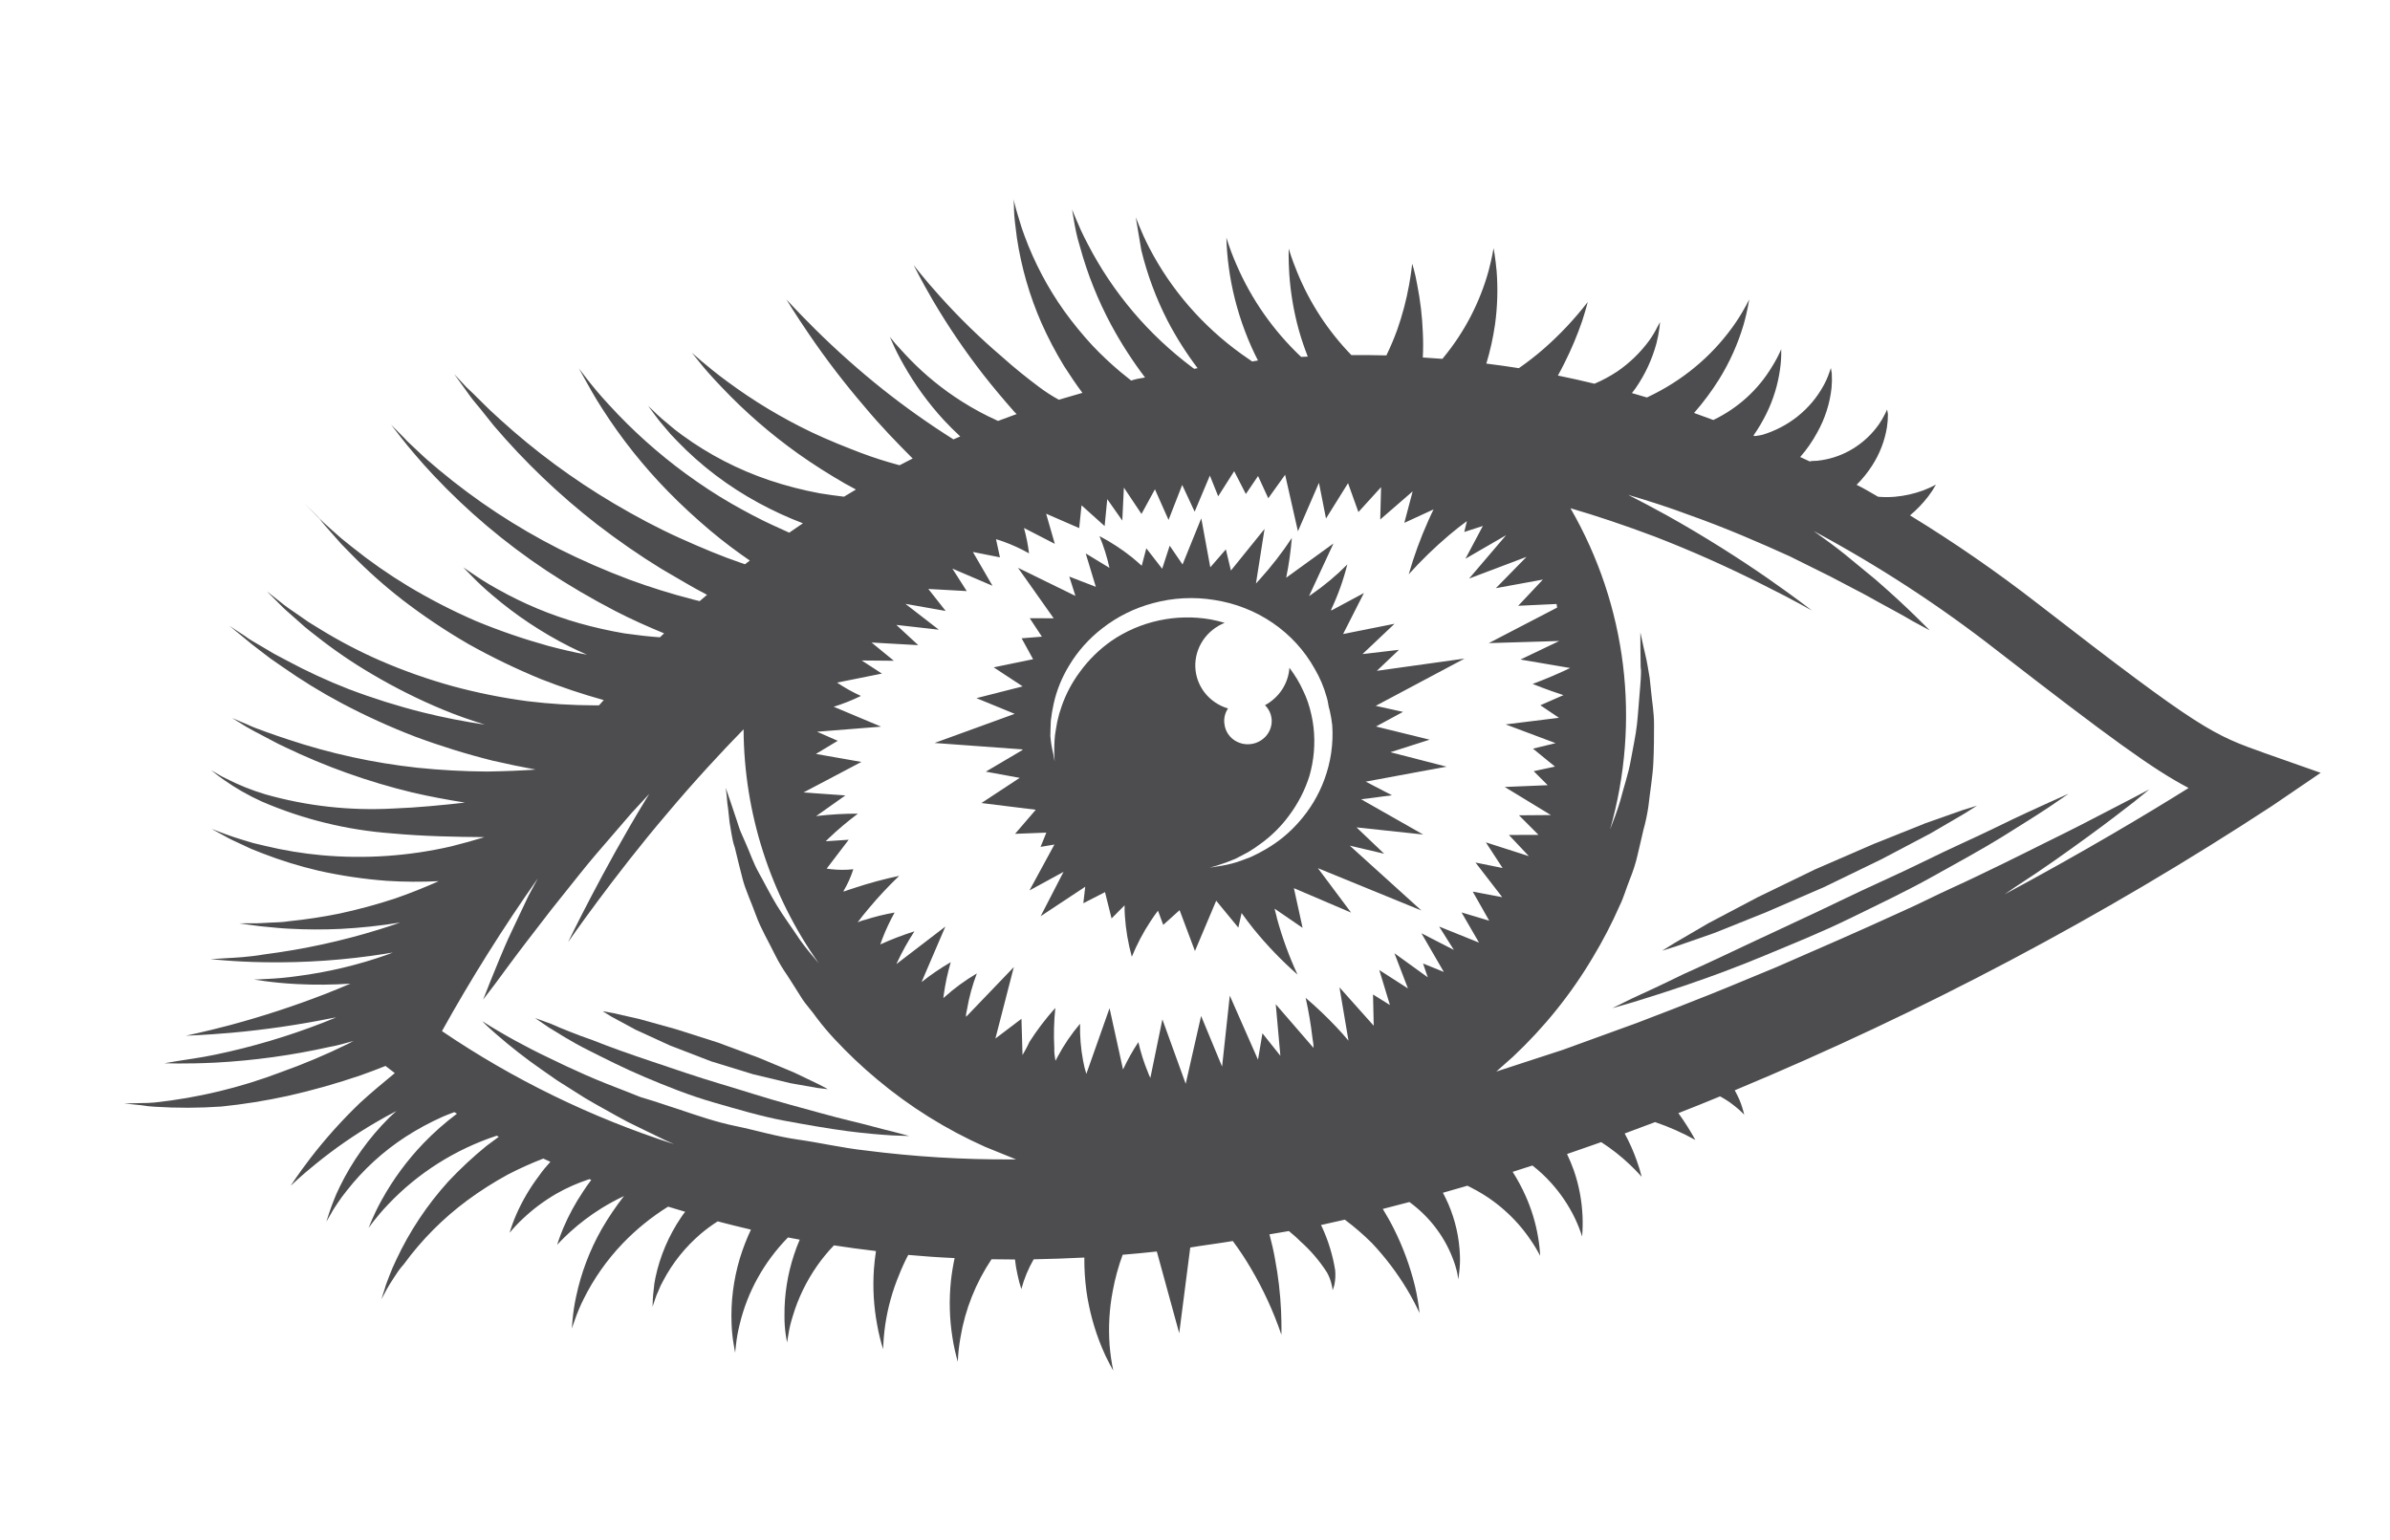 <svg width="90" height="58" viewBox="0 0 90 58" fill="none" xmlns="http://www.w3.org/2000/svg">
<path d="M36.958 30.242L39.004 30.495L38.224 31.402L39.402 31.356L39.185 31.893L39.706 31.805L38.767 33.533L40.049 32.834L39.188 34.504L40.867 33.394L40.795 34.015L41.611 33.597L41.858 34.588L42.349 34.094C42.347 34.227 42.35 34.357 42.359 34.485C42.393 35.008 42.481 35.527 42.621 36.032C42.812 35.565 43.048 35.115 43.328 34.691C43.417 34.554 43.511 34.421 43.606 34.296L43.804 34.831L44.42 34.276L44.998 35.815L45.798 33.921L46.632 34.934L46.754 34.385C46.896 34.587 47.051 34.786 47.211 34.989C47.711 35.603 48.262 36.176 48.86 36.703C48.543 36.017 48.284 35.307 48.085 34.579C48.064 34.457 48.021 34.342 47.996 34.22L49.052 34.943L48.724 33.448L50.878 34.368L49.628 32.695L53.526 34.289L50.829 31.847L52.123 32.151L51.082 31.159L53.592 31.428L51.257 30.101L52.417 29.95L51.429 29.436L54.471 28.872L52.358 28.328L53.837 27.856L51.815 27.36L52.833 26.809L51.805 26.582L55.15 24.802L51.848 25.263L52.68 24.472L51.307 24.633L52.514 23.491L50.577 23.877L51.361 22.333L50.133 22.992C50.133 22.98 50.131 22.968 50.127 22.957C50.386 22.41 50.589 21.841 50.735 21.258C50.322 21.675 49.868 22.054 49.382 22.389L49.294 22.449L50.214 20.467L48.434 21.756C48.535 21.261 48.606 20.761 48.647 20.259C48.286 20.806 47.882 21.327 47.44 21.816L47.295 21.976L47.619 19.919L46.353 21.486L46.162 20.689L45.576 21.365L45.236 19.52L44.531 21.258L44.047 20.551L43.764 21.419L43.167 20.65L42.994 21.306C42.878 21.204 42.757 21.094 42.633 20.993C42.251 20.688 41.84 20.419 41.404 20.191C41.564 20.578 41.689 20.978 41.779 21.386L40.885 20.843L41.265 22.1L40.266 21.714L40.497 22.442L38.334 21.383L39.678 23.284L38.777 23.283L39.235 23.977L38.471 24.038L38.903 24.826L37.419 25.132L38.511 25.849L36.77 26.292L38.21 26.883L35.193 27.98L38.502 28.222C38.501 28.229 38.502 28.237 38.506 28.244L37.122 29.06L38.399 29.294L36.958 30.242ZM39.554 27.683C39.56 27.52 39.557 27.34 39.571 27.143C39.594 26.933 39.628 26.724 39.675 26.517C39.786 26.006 39.984 25.516 40.26 25.065C40.581 24.527 41.004 24.052 41.507 23.664C42.074 23.22 42.73 22.896 43.432 22.711C44.18 22.51 44.962 22.47 45.723 22.594C46.519 22.715 47.273 23.012 47.929 23.46C48.584 23.909 49.123 24.497 49.504 25.181C49.701 25.514 49.852 25.87 49.955 26.241C50.02 26.433 50.014 26.592 50.075 26.762C50.116 26.943 50.147 27.126 50.168 27.31C50.216 28.007 50.114 28.707 49.868 29.367C49.652 29.952 49.326 30.493 48.906 30.964C48.556 31.363 48.14 31.705 47.676 31.975C47.489 32.086 47.296 32.186 47.097 32.276C46.909 32.353 46.732 32.41 46.574 32.468C46.328 32.543 46.077 32.598 45.822 32.632L45.554 32.677L45.812 32.602C46.055 32.528 46.292 32.441 46.525 32.341L46.996 32.094C47.175 31.988 47.346 31.871 47.511 31.746C47.909 31.453 48.257 31.104 48.545 30.709C48.882 30.259 49.14 29.758 49.307 29.228C49.48 28.632 49.533 28.01 49.464 27.398C49.447 27.241 49.421 27.086 49.386 26.933C49.351 26.767 49.306 26.603 49.251 26.442C49.202 26.298 49.144 26.157 49.077 26.02C49.01 25.87 48.934 25.723 48.848 25.581C48.759 25.432 48.661 25.288 48.556 25.148C48.536 25.438 48.442 25.719 48.282 25.965C48.121 26.211 47.899 26.415 47.636 26.557C47.735 26.655 47.808 26.773 47.85 26.904C47.891 27.035 47.9 27.173 47.875 27.308C47.85 27.443 47.792 27.571 47.706 27.681C47.62 27.791 47.509 27.88 47.381 27.941C47.254 28.001 47.113 28.031 46.972 28.029C46.83 28.027 46.692 27.992 46.568 27.927C46.443 27.863 46.337 27.771 46.258 27.658C46.178 27.546 46.128 27.416 46.111 27.28C46.076 27.072 46.123 26.858 46.243 26.681C45.896 26.577 45.592 26.372 45.371 26.093C45.151 25.815 45.026 25.476 45.012 25.124C44.998 24.772 45.097 24.423 45.294 24.124C45.492 23.826 45.779 23.592 46.117 23.456C45.944 23.404 45.769 23.361 45.591 23.328C44.948 23.215 44.286 23.228 43.644 23.366C43.003 23.504 42.395 23.764 41.857 24.132C41.392 24.458 40.986 24.858 40.657 25.314C40.367 25.705 40.139 26.136 39.981 26.591C39.912 26.782 39.856 26.977 39.814 27.174C39.776 27.361 39.753 27.532 39.728 27.685C39.703 27.929 39.695 28.175 39.703 28.42L39.714 28.679C39.714 28.679 39.699 28.592 39.67 28.421C39.608 28.179 39.568 27.932 39.55 27.683L39.554 27.683Z" fill="#4d4d50"/>
<path d="M5.328 41.541L4.673 41.557L5.324 41.623C5.494 41.652 5.665 41.671 5.838 41.68C6.668 41.732 7.502 41.73 8.334 41.672C9.174 41.587 10.009 41.453 10.834 41.272V41.272C11.765 41.063 12.685 40.803 13.587 40.494C13.909 40.381 14.22 40.261 14.517 40.143C14.599 40.21 14.716 40.298 14.867 40.413C14.457 40.752 13.986 41.139 13.554 41.537C12.875 42.188 12.247 42.889 11.677 43.631C11.214 44.237 10.945 44.657 10.945 44.657C10.945 44.657 11.31 44.302 11.897 43.828C12.605 43.252 13.358 42.731 14.149 42.27C14.407 42.118 14.667 41.975 14.931 41.84C14.838 41.923 14.74 42.008 14.652 42.095C13.889 42.856 13.261 43.733 12.795 44.691C12.701 44.882 12.623 45.058 12.562 45.221C12.501 45.385 12.445 45.521 12.409 45.64L12.289 46.007L12.485 45.672C12.541 45.563 12.627 45.44 12.72 45.298C12.825 45.14 12.938 44.987 13.058 44.84C13.676 44.049 14.426 43.362 15.277 42.809C15.721 42.523 16.187 42.271 16.671 42.055C16.82 41.994 16.963 41.933 17.109 41.882L17.208 41.941C16.756 42.28 16.334 42.653 15.945 43.057C15.33 43.699 14.803 44.414 14.377 45.185C14.205 45.493 14.082 45.762 14.002 45.947L13.879 46.243L14.073 45.985C14.201 45.828 14.382 45.599 14.624 45.35C15.742 44.172 17.146 43.284 18.706 42.77L18.783 42.811L18.319 43.155C17.812 43.569 17.333 44.014 16.887 44.489C16.085 45.374 15.423 46.37 14.922 47.441C14.819 47.657 14.731 47.857 14.664 48.04C14.597 48.222 14.53 48.374 14.493 48.52L14.362 48.929L14.568 48.547C14.632 48.428 14.725 48.286 14.828 48.125C14.931 47.963 15.046 47.786 15.208 47.609C15.875 46.695 16.682 45.883 17.601 45.202C18.082 44.848 18.588 44.526 19.114 44.238C19.55 44.011 19.999 43.809 20.458 43.632L20.726 43.753C20.581 43.913 20.436 44.082 20.301 44.276C19.959 44.727 19.672 45.215 19.446 45.728C19.346 45.956 19.261 46.189 19.19 46.426C19.347 46.236 19.516 46.057 19.697 45.889C20.073 45.534 20.491 45.223 20.94 44.961C21.337 44.734 21.758 44.548 22.195 44.406L22.266 44.435C22.155 44.58 22.049 44.728 21.95 44.885C21.663 45.313 21.418 45.765 21.217 46.236C21.058 46.619 20.98 46.88 20.98 46.88C20.98 46.88 21.165 46.673 21.468 46.396C21.831 46.066 22.225 45.768 22.643 45.507C22.919 45.337 23.205 45.181 23.498 45.042C23.19 45.436 22.911 45.849 22.662 46.279C22.207 47.079 21.881 47.941 21.694 48.833C21.631 49.12 21.587 49.411 21.561 49.703L21.533 50.033L21.643 49.716C21.736 49.446 21.847 49.182 21.976 48.925C22.356 48.157 22.855 47.447 23.454 46.822C23.961 46.295 24.533 45.831 25.158 45.442L25.802 45.635C25.753 45.702 25.698 45.765 25.654 45.836C25.183 46.53 24.853 47.304 24.682 48.115C24.649 48.268 24.627 48.422 24.615 48.577C24.601 48.711 24.587 48.821 24.584 48.916L24.573 49.211L24.666 48.934C24.7 48.827 24.741 48.721 24.791 48.62C24.842 48.485 24.904 48.354 24.976 48.228C25.329 47.557 25.811 46.957 26.395 46.459C26.594 46.291 26.805 46.137 27.026 45.996C27.431 46.103 27.851 46.208 28.278 46.307C28.111 46.662 27.971 47.028 27.857 47.401C27.619 48.2 27.515 49.029 27.549 49.857C27.558 50.123 27.585 50.388 27.632 50.65L27.682 50.944C27.682 50.944 27.696 50.833 27.715 50.645C27.743 50.388 27.789 50.133 27.852 49.882C28.144 48.653 28.773 47.52 29.673 46.602L30.116 46.685C30.036 46.87 29.961 47.063 29.9 47.254C29.655 47.995 29.534 48.767 29.541 49.542C29.538 49.79 29.555 50.037 29.591 50.282C29.621 50.457 29.638 50.558 29.638 50.558L29.684 50.28C29.721 50.041 29.776 49.806 29.85 49.575C30.053 48.891 30.369 48.24 30.784 47.65C30.971 47.385 31.178 47.134 31.404 46.9C31.922 46.979 32.447 47.052 32.986 47.114C32.953 47.337 32.924 47.576 32.909 47.795C32.86 48.5 32.902 49.208 33.033 49.902C33.087 50.209 33.162 50.513 33.257 50.811C33.265 50.505 33.291 50.199 33.335 49.896C33.43 49.248 33.606 48.612 33.86 48.004C33.96 47.751 34.074 47.502 34.201 47.26C34.774 47.312 35.356 47.353 35.948 47.379C35.886 47.669 35.839 47.961 35.807 48.255C35.735 48.961 35.755 49.671 35.866 50.369C35.913 50.677 35.98 50.982 36.068 51.282C36.08 50.974 36.114 50.667 36.169 50.363C36.343 49.317 36.742 48.316 37.338 47.423L38.221 47.432C38.242 47.632 38.276 47.831 38.322 48.028C38.358 48.203 38.404 48.376 38.461 48.545C38.566 48.155 38.721 47.778 38.925 47.425C39.553 47.413 40.185 47.392 40.833 47.359C40.829 47.779 40.855 48.197 40.91 48.613C41.013 49.342 41.207 50.056 41.489 50.738C41.579 50.959 41.681 51.175 41.795 51.385L41.923 51.62C41.857 51.306 41.811 50.989 41.785 50.669C41.734 49.982 41.773 49.291 41.904 48.611C41.988 48.15 42.113 47.696 42.276 47.254C42.7 47.219 43.127 47.178 43.562 47.131L44.406 50.208L44.821 46.981C45.347 46.892 45.887 46.828 46.423 46.737C46.668 47.065 46.894 47.406 47.1 47.758C47.571 48.555 47.957 49.395 48.254 50.268C48.254 50.268 48.264 49.919 48.241 49.369C48.212 48.714 48.136 48.062 48.014 47.419C47.959 47.099 47.883 46.783 47.804 46.485L48.535 46.361C48.676 46.477 48.818 46.597 48.959 46.74C49.351 47.087 49.691 47.484 49.971 47.922C50.053 48.069 50.113 48.227 50.149 48.392C50.165 48.457 50.176 48.523 50.182 48.589C50.208 48.525 50.23 48.46 50.247 48.393C50.286 48.209 50.296 48.02 50.278 47.834C50.188 47.274 50.022 46.729 49.784 46.213L49.743 46.134L50.642 45.932C51.002 46.202 51.342 46.495 51.659 46.81C52.162 47.344 52.605 47.928 52.981 48.552C53.156 48.843 53.314 49.143 53.456 49.45C53.419 49.11 53.361 48.772 53.284 48.438C53.101 47.69 52.834 46.964 52.488 46.273C52.36 46.015 52.216 45.769 52.072 45.528L53.074 45.268C53.806 45.802 54.367 46.525 54.693 47.356C54.77 47.548 54.832 47.746 54.877 47.947C54.902 48.096 54.916 48.18 54.916 48.18L54.946 47.94C54.974 47.727 54.985 47.513 54.977 47.299C54.955 46.623 54.806 45.958 54.538 45.336C54.476 45.193 54.406 45.056 54.336 44.919L55.258 44.654C55.319 44.685 55.385 44.714 55.457 44.756C55.887 44.978 56.286 45.251 56.645 45.569C57.023 45.901 57.355 46.278 57.634 46.691C57.768 46.884 57.889 47.085 57.997 47.293C57.986 47.054 57.96 46.816 57.918 46.58C57.827 46.045 57.668 45.524 57.445 45.028C57.307 44.718 57.145 44.418 56.962 44.131L57.706 43.893C57.963 44.091 58.2 44.312 58.415 44.553C58.772 44.949 59.07 45.392 59.301 45.868C59.409 46.094 59.502 46.327 59.578 46.565C59.599 46.311 59.605 46.055 59.593 45.8C59.568 45.217 59.46 44.64 59.27 44.088C59.194 43.874 59.107 43.665 59.01 43.46L60.297 43.012C60.683 43.261 61.043 43.544 61.374 43.858C61.652 44.122 61.821 44.319 61.821 44.319C61.769 44.109 61.706 43.903 61.632 43.701C61.509 43.352 61.358 43.013 61.18 42.687L62.326 42.258C62.852 42.437 63.358 42.662 63.841 42.93C63.65 42.581 63.437 42.244 63.203 41.92C63.733 41.713 64.257 41.503 64.772 41.289C64.942 41.379 65.103 41.483 65.254 41.6C65.407 41.715 65.55 41.842 65.682 41.978C65.637 41.789 65.578 41.603 65.504 41.422C65.457 41.313 65.394 41.188 65.326 41.06C72.398 38.116 79.172 34.531 85.557 30.352L87.39 29.104L85.305 28.37C83.318 27.661 82.938 27.54 76.726 22.726C75.192 21.534 73.589 20.427 71.925 19.409C72.179 19.198 72.408 18.959 72.608 18.699C72.717 18.557 72.815 18.408 72.901 18.252C72.747 18.334 72.587 18.406 72.424 18.468C72.08 18.595 71.719 18.676 71.353 18.708C71.144 18.726 70.933 18.725 70.723 18.707C70.454 18.554 70.204 18.398 69.914 18.258C70.137 18.035 70.335 17.79 70.504 17.526C70.788 17.084 70.976 16.592 71.058 16.08C71.082 15.92 71.094 15.758 71.093 15.596C71.073 15.482 71.063 15.421 71.063 15.421L70.987 15.582C70.92 15.721 70.841 15.855 70.752 15.983C70.495 16.349 70.163 16.66 69.777 16.897C69.424 17.114 69.029 17.261 68.617 17.327C68.493 17.35 68.367 17.361 68.24 17.36L68.145 17.376L67.79 17.211C68.039 16.926 68.254 16.616 68.432 16.286C68.723 15.767 68.906 15.198 68.97 14.612C68.987 14.428 68.99 14.244 68.979 14.06L68.945 13.859L68.879 14.05C68.821 14.219 68.747 14.382 68.659 14.539C68.419 14.974 68.093 15.36 67.7 15.675C67.307 15.99 66.855 16.227 66.369 16.374C66.273 16.395 66.176 16.412 66.079 16.423L66.029 16.404C66.215 16.138 66.38 15.858 66.522 15.568C66.78 15.043 66.951 14.483 67.03 13.908C67.067 13.658 67.082 13.405 67.075 13.152C66.975 13.383 66.857 13.607 66.721 13.821C66.205 14.68 65.439 15.375 64.519 15.817L63.793 15.552C64.144 15.153 64.46 14.726 64.74 14.278C65.135 13.639 65.443 12.953 65.655 12.238C65.737 11.954 65.789 11.71 65.822 11.543C65.854 11.375 65.87 11.277 65.87 11.277L65.743 11.52C65.661 11.669 65.542 11.879 65.378 12.123C64.606 13.264 63.545 14.197 62.298 14.831L62.018 14.969L61.453 14.803L61.594 14.617C61.951 14.1 62.216 13.529 62.377 12.929C62.427 12.737 62.464 12.542 62.489 12.346L62.513 12.13L62.406 12.324C62.319 12.499 62.218 12.667 62.103 12.826C61.773 13.277 61.366 13.671 60.9 13.99C60.63 14.169 60.343 14.323 60.044 14.451C59.587 14.339 59.126 14.237 58.666 14.143C58.748 13.994 58.834 13.835 58.91 13.678C59.168 13.167 59.39 12.639 59.576 12.1C59.717 11.666 59.789 11.374 59.789 11.374C59.301 12.006 58.752 12.591 58.148 13.122C57.845 13.387 57.527 13.635 57.195 13.865C56.788 13.803 56.381 13.741 55.971 13.693C56.117 13.208 56.227 12.713 56.299 12.213C56.389 11.554 56.409 10.889 56.36 10.228C56.312 9.695 56.243 9.346 56.243 9.346C56.243 9.346 56.19 9.693 56.056 10.198C55.89 10.801 55.658 11.385 55.367 11.943C55.084 12.483 54.745 12.993 54.355 13.467L54.316 13.514L53.579 13.463C53.594 13.163 53.596 12.847 53.58 12.529C53.557 11.922 53.486 11.317 53.367 10.721C53.285 10.239 53.177 9.933 53.177 9.933C53.177 9.933 53.148 10.258 53.061 10.733C52.959 11.303 52.81 11.864 52.617 12.413C52.498 12.743 52.361 13.067 52.207 13.384C51.771 13.372 51.327 13.371 50.889 13.373C50.01 12.466 49.318 11.406 48.847 10.247C48.633 9.729 48.529 9.363 48.529 9.363C48.529 9.363 48.514 9.74 48.55 10.315C48.598 11.025 48.717 11.728 48.906 12.415C49.002 12.764 49.121 13.104 49.246 13.43L48.996 13.441C47.954 12.456 47.127 11.278 46.565 9.975C46.417 9.64 46.289 9.298 46.181 8.949C46.191 9.318 46.221 9.686 46.27 10.052C46.38 10.877 46.585 11.686 46.879 12.465C47.021 12.844 47.185 13.215 47.371 13.576L47.153 13.613L46.761 13.341C45.295 12.289 44.104 10.92 43.283 9.341C43.11 9.009 42.987 8.724 42.898 8.504L42.769 8.183C42.769 8.183 42.79 8.306 42.826 8.521C42.863 8.736 42.916 9.051 42.979 9.424C43.201 10.337 43.53 11.223 43.958 12.062C44.286 12.694 44.668 13.297 45.099 13.866L44.968 13.889L44.898 13.837C44.08 13.225 43.335 12.525 42.678 11.752C42.008 10.963 41.432 10.103 40.96 9.188C40.761 8.812 40.617 8.485 40.521 8.253L40.371 7.89L40.437 8.281C40.479 8.526 40.539 8.881 40.67 9.296C40.95 10.322 41.347 11.313 41.852 12.252C42.223 12.937 42.646 13.593 43.118 14.216C42.941 14.245 42.764 14.275 42.596 14.331L42.202 14.014C41.83 13.701 41.475 13.369 41.142 13.017C40.76 12.604 40.404 12.169 40.076 11.714C39.456 10.842 38.955 9.895 38.586 8.896C38.508 8.688 38.443 8.497 38.395 8.324C38.347 8.152 38.294 8.003 38.267 7.895L38.163 7.503C38.163 7.503 38.187 7.647 38.185 7.909C38.188 8.038 38.199 8.186 38.218 8.354C38.237 8.522 38.263 8.726 38.294 8.964C38.46 10.066 38.77 11.143 39.219 12.166C39.466 12.721 39.749 13.261 40.066 13.781C40.301 14.147 40.532 14.491 40.761 14.795C40.464 14.879 40.167 14.965 39.871 15.054C39.609 14.91 39.358 14.747 39.121 14.568C38.672 14.233 38.203 13.858 37.746 13.448C36.906 12.732 36.115 11.962 35.381 11.143C34.771 10.467 34.404 9.979 34.404 9.979C34.404 9.979 34.669 10.524 35.129 11.312C35.699 12.283 36.333 13.216 37.026 14.107C37.408 14.596 37.81 15.069 38.197 15.509L38.282 15.594L37.583 15.852C37.106 15.638 36.646 15.391 36.207 15.111C35.504 14.664 34.857 14.14 34.28 13.548C34.037 13.301 33.851 13.084 33.709 12.932L33.509 12.687C33.509 12.687 33.559 12.791 33.636 12.972C33.714 13.153 33.847 13.418 34.02 13.723C34.445 14.479 34.957 15.185 35.548 15.827C35.743 16.037 35.95 16.241 36.16 16.436L35.904 16.547C34.985 15.968 34.099 15.341 33.252 14.669C32.358 13.957 31.505 13.198 30.696 12.397C30.033 11.738 29.614 11.277 29.614 11.277C29.614 11.277 29.933 11.809 30.461 12.581C31.107 13.53 31.808 14.444 32.559 15.319C33.144 16.022 33.789 16.688 34.368 17.267L33.875 17.521C33.42 17.4 32.893 17.237 32.394 17.046C31.894 16.856 31.179 16.571 30.57 16.282C29.443 15.743 28.374 15.1 27.378 14.361C26.962 14.057 26.636 13.783 26.407 13.592L26.051 13.283C26.051 13.283 26.162 13.413 26.346 13.647C26.531 13.882 26.814 14.204 27.171 14.576C28.047 15.502 29.013 16.342 30.057 17.086C30.63 17.494 31.231 17.87 31.81 18.205L32.232 18.435L31.783 18.705C31.497 18.672 31.191 18.63 30.879 18.579C30.234 18.46 29.6 18.296 28.98 18.089C27.799 17.691 26.692 17.118 25.695 16.391C25.508 16.258 25.328 16.115 25.156 15.964C24.993 15.829 24.852 15.713 24.746 15.609L24.406 15.284L24.684 15.66C24.771 15.785 24.888 15.923 25.027 16.085C25.174 16.268 25.332 16.443 25.499 16.609C26.393 17.538 27.432 18.326 28.579 18.946C29.112 19.235 29.665 19.49 30.235 19.707L29.72 20.06L29.113 19.784C28.637 19.567 28.094 19.28 27.53 18.957C26.967 18.633 26.384 18.249 25.813 17.832C24.769 17.066 23.807 16.202 22.939 15.252C22.575 14.863 22.297 14.518 22.106 14.275L21.801 13.876C21.801 13.876 21.888 14.033 22.029 14.288C22.171 14.544 22.394 14.953 22.684 15.399C23.396 16.513 24.223 17.552 25.152 18.503C25.661 19.025 26.202 19.52 26.73 19.967C27.259 20.414 27.776 20.795 28.236 21.11L28.054 21.249L27.886 21.192C27.202 20.96 26.428 20.636 25.605 20.266C24.781 19.896 23.934 19.444 23.104 18.953C21.573 18.046 20.142 16.989 18.835 15.799C18.565 15.556 18.321 15.327 18.117 15.118C17.914 14.909 17.726 14.733 17.559 14.576L17.102 14.086L17.492 14.624C17.616 14.801 17.775 15.027 17.955 15.235C18.135 15.444 18.347 15.728 18.594 16.029C19.759 17.397 21.065 18.646 22.493 19.756C23.282 20.361 24.091 20.923 24.904 21.421C25.505 21.77 26.087 22.123 26.625 22.401L26.347 22.638L26.108 22.579C25.295 22.37 24.494 22.12 23.708 21.831C22.803 21.492 21.918 21.106 21.057 20.675C19.433 19.851 17.914 18.849 16.527 17.691C16.239 17.451 15.982 17.229 15.764 17.018C15.546 16.807 15.345 16.638 15.206 16.477L14.727 15.994L15.145 16.532C15.277 16.703 15.446 16.905 15.644 17.137C15.842 17.37 16.068 17.625 16.324 17.897C17.59 19.245 19.012 20.447 20.563 21.48C21.398 22.032 22.263 22.54 23.155 23.003C23.81 23.343 24.43 23.612 25.008 23.852L24.851 24C24.449 23.974 24.006 23.922 23.528 23.855C22.948 23.757 22.375 23.628 21.81 23.469C20.735 23.162 19.703 22.732 18.736 22.186C18.334 21.966 18.014 21.754 17.792 21.602L17.443 21.364L17.737 21.666C17.996 21.934 18.27 22.189 18.557 22.429C19.434 23.176 20.4 23.819 21.436 24.344C21.655 24.456 21.882 24.557 22.104 24.655C21.623 24.57 21.137 24.454 20.648 24.325C19.718 24.066 18.805 23.753 17.916 23.385C17.034 23.002 16.18 22.562 15.359 22.069C14.633 21.63 13.938 21.145 13.279 20.617L12.862 20.282L12.501 19.965C12.275 19.764 12.077 19.585 11.944 19.432L11.456 18.951L12.025 19.527C12.157 19.703 12.331 19.899 12.533 20.126L12.856 20.491C12.974 20.61 13.099 20.742 13.234 20.877C13.835 21.491 14.478 22.065 15.159 22.594C15.95 23.201 16.782 23.758 17.649 24.26C18.53 24.753 19.442 25.193 20.379 25.578C21.149 25.88 21.936 26.143 22.735 26.365L22.558 26.562L22.367 26.563C21.532 26.56 20.698 26.509 19.871 26.408C18.916 26.281 17.971 26.092 17.044 25.841C16.112 25.583 15.201 25.261 14.318 24.878C13.54 24.538 12.789 24.145 12.069 23.703L11.616 23.424L11.219 23.148C10.971 22.979 10.75 22.831 10.586 22.692L10.048 22.269L10.531 22.751C10.684 22.91 10.881 23.084 11.111 23.284C11.222 23.387 11.343 23.493 11.474 23.606C11.605 23.719 11.749 23.825 11.895 23.94C12.562 24.47 13.268 24.953 14.007 25.386C14.87 25.897 15.77 26.348 16.7 26.733C17.202 26.942 17.738 27.126 18.26 27.29C17.498 27.175 16.707 27.025 15.923 26.829C14.973 26.591 14.039 26.297 13.127 25.95C12.325 25.638 11.546 25.277 10.792 24.871L10.315 24.618L9.894 24.369C9.63 24.211 9.378 24.078 9.216 23.948L8.638 23.567L9.18 24.012C9.345 24.156 9.56 24.322 9.801 24.507L10.193 24.806L10.642 25.117C11.355 25.618 12.099 26.075 12.872 26.485C13.763 26.957 14.684 27.376 15.629 27.74C16.585 28.096 17.562 28.399 18.555 28.647C19.119 28.777 19.661 28.888 20.171 28.982C19.618 29.021 19.001 29.045 18.349 29.056C17.467 29.051 16.587 29.003 15.71 28.912C14.057 28.732 12.432 28.376 10.863 27.853C10.537 27.75 10.243 27.642 9.985 27.551C9.727 27.459 9.487 27.369 9.315 27.285L8.741 27.04L9.262 27.362C9.434 27.464 9.649 27.58 9.895 27.706C10.14 27.831 10.409 27.988 10.728 28.133C12.258 28.87 13.867 29.444 15.528 29.845C16.189 29.999 16.854 30.121 17.511 30.226C16.65 30.322 15.732 30.414 14.817 30.448C13.185 30.539 11.551 30.358 9.988 29.913C9.468 29.757 8.965 29.554 8.485 29.306C8.308 29.223 8.181 29.137 8.088 29.085L7.948 29.005L8.077 29.105C8.158 29.168 8.277 29.265 8.441 29.377C8.887 29.69 9.362 29.961 9.862 30.187C11.409 30.855 13.066 31.261 14.762 31.386C15.971 31.497 17.179 31.517 18.245 31.526C17.854 31.646 17.435 31.763 16.987 31.875C15.391 32.242 13.746 32.354 12.118 32.208C11.399 32.142 10.686 32.025 9.986 31.856L9.543 31.751L9.15 31.633C8.904 31.557 8.687 31.49 8.512 31.421L7.964 31.216L8.477 31.494C8.638 31.589 8.846 31.684 9.084 31.793L9.459 31.968L9.889 32.139C10.579 32.407 11.289 32.626 12.012 32.794C12.853 32.981 13.708 33.108 14.569 33.172C15.219 33.213 15.871 33.217 16.523 33.184C15.997 33.417 15.447 33.641 14.873 33.838C14.189 34.063 13.493 34.251 12.789 34.403C12.166 34.53 11.537 34.626 10.905 34.69C10.628 34.737 10.371 34.735 10.144 34.747C9.917 34.758 9.715 34.775 9.551 34.771L9.005 34.773L9.516 34.844C9.68 34.871 9.879 34.891 10.107 34.911C10.334 34.931 10.582 34.961 10.878 34.974C11.528 35.01 12.18 35.013 12.831 34.982C13.582 34.943 14.331 34.863 15.073 34.742V34.742C14.813 34.831 14.553 34.92 14.286 35.001C12.873 35.439 11.423 35.754 9.954 35.942C9.355 36.044 8.841 36.068 8.485 36.087L7.926 36.123L8.485 36.169C8.84 36.199 9.354 36.229 9.967 36.238C11.484 36.263 13.002 36.157 14.502 35.92L14.793 35.871L14.592 35.95C13.491 36.34 12.35 36.612 11.19 36.761C10.804 36.816 10.416 36.851 10.027 36.868L9.564 36.892L10.004 36.953C10.286 36.991 10.69 37.035 11.18 37.06C11.852 37.095 12.526 37.089 13.199 37.043C12.872 37.184 12.54 37.317 12.203 37.45C11.046 37.897 9.864 38.283 8.664 38.605C7.672 38.867 7 39.004 7 39.004C7 39.004 7.682 38.983 8.713 38.894C9.978 38.78 11.236 38.597 12.481 38.346L12.662 38.315L12.155 38.518C10.842 39.029 9.487 39.431 8.106 39.718C7.533 39.838 7.053 39.896 6.717 39.953L6.19 40.042L6.724 40.051C7.065 40.052 7.554 40.046 8.119 40.018C9.565 39.94 11.003 39.742 12.416 39.425C12.72 39.374 13.018 39.283 13.312 39.202L13.085 39.321C12.273 39.719 11.438 40.072 10.584 40.376C9.054 40.959 7.454 41.344 5.824 41.52C5.66 41.535 5.494 41.542 5.328 41.541ZM56.346 40.354L56.975 39.796C58.152 38.692 59.163 37.434 59.978 36.059C60.357 35.431 60.695 34.781 60.989 34.112C61.145 33.797 61.237 33.456 61.362 33.147C61.487 32.837 61.596 32.516 61.667 32.193C61.739 31.87 61.818 31.568 61.886 31.254C61.968 30.964 62.03 30.669 62.073 30.371C62.138 29.787 62.236 29.238 62.26 28.72C62.285 28.202 62.286 27.715 62.286 27.273C62.286 26.831 62.21 26.411 62.176 26.043L62.121 25.525C62.094 25.367 62.069 25.218 62.046 25.086C62 24.81 61.937 24.577 61.895 24.386L61.771 23.816C61.771 23.816 61.773 24.023 61.773 24.411C61.774 24.609 61.779 24.861 61.783 25.131C61.806 25.267 61.791 25.423 61.785 25.581C61.779 25.74 61.757 25.911 61.745 26.089C61.712 26.45 61.69 26.842 61.645 27.264C61.6 27.687 61.495 28.146 61.41 28.634C61.325 29.122 61.152 29.62 61.014 30.153C60.911 30.509 60.771 30.871 60.629 31.242C61.794 27.157 61.259 22.811 59.139 19.14C60.121 19.425 61.225 19.797 62.322 20.211C63.719 20.752 65.086 21.362 66.418 22.037C67.519 22.586 68.232 22.993 68.232 22.993C68.232 22.993 67.587 22.489 66.581 21.789C65.576 21.089 64.187 20.197 62.739 19.392C62.265 19.129 61.784 18.877 61.313 18.637C62.114 18.871 62.88 19.12 63.608 19.393C65.013 19.89 66.274 20.443 67.391 20.948L68.921 21.708L70.222 22.39C70.991 22.823 71.619 23.145 72.031 23.395L72.668 23.738L72.151 23.226C71.81 22.892 71.304 22.414 70.626 21.825L69.481 20.883C69.124 20.592 68.72 20.304 68.295 19.997C70.736 21.306 73.053 22.818 75.222 24.514C79.43 27.774 81.091 28.985 82.417 29.675C80.915 30.615 78.516 32.054 75.486 33.681L75.904 33.394C76.986 32.696 77.897 32.037 78.641 31.496C79.385 30.956 79.958 30.507 80.35 30.206L80.937 29.728C80.937 29.728 79.999 30.225 78.362 31.066C77.954 31.274 77.502 31.5 76.998 31.747C76.494 31.995 75.97 32.264 75.391 32.543C74.813 32.821 74.206 33.122 73.551 33.418C72.896 33.714 72.231 34.061 71.51 34.377C70.08 35.034 68.524 35.712 66.876 36.429C66.046 36.767 65.198 37.132 64.323 37.479C63.448 37.825 62.573 38.172 61.642 38.523L58.85 39.537L56.346 40.354ZM38.506 39.768L38.465 38.368L37.484 39.111L38.177 36.42L36.38 38.293C36.364 38.201 36.403 38.1 36.418 37.998C36.496 37.542 36.619 37.094 36.785 36.66C36.35 36.915 35.944 37.212 35.571 37.546L35.523 37.59L35.541 37.448C35.598 37.039 35.686 36.633 35.802 36.236C35.417 36.459 35.049 36.71 34.702 36.986V36.986L35.599 34.895L33.756 36.307L33.779 36.254C33.969 35.847 34.188 35.453 34.434 35.074C33.996 35.212 33.567 35.377 33.149 35.567L33.229 35.346C33.359 35.01 33.513 34.683 33.688 34.366C33.312 34.432 32.94 34.523 32.577 34.64C32.482 34.656 32.391 34.699 32.298 34.733C32.424 34.562 32.566 34.385 32.714 34.211C33.072 33.782 33.455 33.372 33.86 32.985C33.288 33.105 32.723 33.258 32.169 33.442C32.035 33.483 31.903 33.528 31.771 33.577L31.767 33.551C31.92 33.293 32.043 33.02 32.133 32.736C31.853 32.766 31.571 32.765 31.292 32.734L31.13 32.712L31.959 31.625L31.095 31.681L31.199 31.578C31.548 31.244 31.918 30.932 32.306 30.642C31.801 30.64 31.296 30.669 30.794 30.727L30.73 30.737L31.835 29.955L30.257 29.844L32.438 28.694L30.725 28.393L31.547 27.898L30.766 27.557L33.179 27.365L31.395 26.616C31.747 26.507 32.089 26.371 32.419 26.209C32.106 26.066 31.805 25.898 31.521 25.707L33.21 25.367L32.449 24.873L33.66 24.884L32.82 24.197L34.578 24.296L33.754 23.534L35.353 23.714L34.096 22.741L35.611 23.008L34.958 22.18L36.404 22.26L35.864 21.414L37.374 22.06L36.636 20.787L37.655 20.989L37.507 20.306C37.6 20.335 37.699 20.364 37.798 20.401C38.128 20.521 38.446 20.668 38.75 20.839C38.711 20.517 38.647 20.197 38.56 19.884L39.721 20.481L39.394 19.346L40.639 19.888L40.727 19.03L41.597 19.812L41.696 18.798L42.262 19.604L42.322 18.363L42.985 19.355L43.491 18.427L44.004 19.58L44.518 18.262L44.987 19.269L45.56 17.91L45.874 18.69L46.475 17.745L46.915 18.604L47.374 17.927L47.759 18.764L48.394 17.88L48.876 20.008L49.668 18.183L49.933 19.527L50.763 18.196L51.153 19.284L52.007 18.346L51.975 19.564L53.196 18.505L52.883 19.69L53.983 19.184C53.918 19.321 53.849 19.463 53.785 19.61C53.491 20.265 53.245 20.94 53.048 21.628C53.52 21.104 54.028 20.611 54.568 20.153C54.792 19.962 55.023 19.783 55.239 19.625L55.14 20.034L55.84 19.807L55.185 21.041L56.715 20.155L55.321 21.789L57.484 20.971L56.33 22.15L58.1 21.827L57.17 22.814L58.615 22.746C58.624 22.794 58.631 22.838 58.638 22.881L56.064 24.219L58.716 24.14L57.256 24.838L59.127 25.157L58.902 25.263C58.326 25.532 57.715 25.757 57.715 25.757C57.715 25.757 58.267 25.983 58.875 26.178L58.005 26.56L58.706 27.032L56.699 27.281L58.579 27.987L57.727 28.194L58.556 28.87L57.754 29.042L58.282 29.57L56.664 29.637L58.402 30.695L57.2 30.704L57.936 31.441L56.821 31.445L57.572 32.242L55.953 31.723L56.583 32.689L55.563 32.483L56.569 33.787L55.459 33.578L56.079 34.673L55.037 34.362L55.696 35.499L54.193 34.893L54.748 35.773L53.526 35.146L54.37 36.603L53.588 36.285L53.765 36.805L52.51 35.899L53.019 37.224L51.94 36.532L52.34 37.849L51.704 37.452L51.73 38.629L50.44 37.183L50.78 39.191C50.64 39.025 50.483 38.844 50.319 38.674C49.955 38.289 49.571 37.924 49.167 37.579C49.278 38.076 49.363 38.577 49.422 39.083C49.444 39.214 49.465 39.337 49.463 39.463L48.041 37.82L48.215 39.76L47.54 38.914L47.372 39.908L46.31 37.495L46.02 40.168L45.23 38.26L44.65 40.815L43.772 38.389L43.319 40.594C43.284 40.524 43.253 40.453 43.227 40.38C43.075 40.012 42.955 39.633 42.867 39.246C42.649 39.576 42.456 39.921 42.29 40.277L41.782 37.969L40.908 40.443C40.855 40.279 40.815 40.111 40.785 39.941C40.699 39.484 40.661 39.019 40.672 38.554C40.345 38.938 40.062 39.355 39.827 39.797L39.746 39.95C39.72 39.797 39.693 39.639 39.702 39.471C39.675 38.967 39.688 38.461 39.74 37.958C39.381 38.359 39.055 38.786 38.766 39.237C38.671 39.447 38.581 39.602 38.494 39.752L38.506 39.768ZM16.643 38.831C17.742 36.855 18.947 34.935 20.254 33.08C20.128 33.304 20.017 33.526 19.899 33.739L19.266 35.078C19.072 35.476 18.928 35.838 18.791 36.159L18.461 36.968C18.289 37.412 18.193 37.644 18.193 37.644L18.64 37.059C18.926 36.677 19.334 36.108 19.873 35.408L20.769 34.246L21.843 32.901C22.228 32.416 22.65 31.93 23.099 31.412L23.786 30.615L24.449 29.898L24.306 30.13C22.709 32.745 21.393 35.479 21.393 35.479C21.393 35.479 23.13 32.971 25.101 30.663C26.123 29.444 27.2 28.283 28.001 27.466C28.017 30.621 29.003 33.689 30.833 36.279C30.582 35.983 30.337 35.696 30.129 35.402C29.827 34.944 29.513 34.523 29.255 34.098C28.996 33.673 28.802 33.273 28.582 32.882C28.361 32.491 28.248 32.127 28.1 31.8C28.025 31.633 27.956 31.478 27.894 31.33C27.832 31.183 27.793 31.036 27.747 30.904C27.66 30.64 27.585 30.413 27.521 30.23C27.393 29.86 27.327 29.663 27.327 29.663C27.327 29.663 27.361 29.865 27.39 30.257C27.423 30.45 27.442 30.699 27.474 30.973C27.498 31.113 27.524 31.267 27.548 31.411C27.573 31.556 27.605 31.744 27.671 31.918C27.759 32.273 27.851 32.677 27.966 33.108C28.081 33.539 28.283 33.956 28.467 34.466C28.651 34.976 28.93 35.434 29.188 35.963C29.322 36.231 29.477 36.49 29.65 36.737C29.816 37.002 29.991 37.265 30.166 37.551C30.34 37.837 30.576 38.068 30.768 38.351C30.976 38.625 31.198 38.888 31.434 39.14C31.933 39.675 32.466 40.18 33.03 40.65C34.255 41.677 35.623 42.532 37.097 43.19L38.28 43.67L38.321 43.663L38.111 43.663C36.264 43.674 34.419 43.561 32.591 43.326C31.716 43.231 30.884 43.034 30.057 42.917C29.23 42.8 28.466 42.564 27.717 42.411C26.967 42.259 26.247 42.007 25.594 41.788L24.606 41.464L24.113 41.313L23.668 41.136C23.083 40.91 22.534 40.697 22.034 40.475L21.311 40.146L20.665 39.836C19.801 39.426 18.964 38.966 18.158 38.457C18.158 38.457 18.334 38.644 18.711 38.968C19.244 39.431 19.802 39.867 20.384 40.272L20.982 40.689L21.657 41.116C22.12 41.425 22.653 41.705 23.211 42.02L23.642 42.254L24.101 42.478L25.057 42.943L25.385 43.09C22.27 42.087 19.326 40.653 16.643 38.831V38.831Z" fill="#4d4d50"/>
<path d="M22.327 39.176C22.968 39.433 23.728 39.701 24.55 39.977C25.371 40.252 26.235 40.552 27.114 40.814C27.994 41.075 28.87 41.364 29.701 41.589C30.533 41.813 31.314 42.041 31.99 42.202C32.666 42.362 33.221 42.525 33.619 42.616L34.24 42.781L33.597 42.759C33.187 42.734 32.6 42.689 31.898 42.596C31.196 42.503 30.393 42.364 29.53 42.204C28.667 42.043 27.762 41.773 26.864 41.514C25.966 41.256 25.105 40.911 24.29 40.566C23.475 40.222 22.77 39.859 22.137 39.542C21.505 39.225 21.027 38.914 20.678 38.702L20.15 38.341L20.752 38.559C21.126 38.726 21.673 38.949 22.327 39.176Z" fill="#4d4d50"/>
<path d="M63.399 36.684C64.211 36.321 65.131 35.886 66.156 35.401C67.18 34.916 68.238 34.44 69.304 33.921C70.369 33.402 71.47 32.927 72.452 32.441C73.434 31.954 74.399 31.534 75.196 31.142C75.993 30.75 76.678 30.44 77.151 30.225L77.897 29.891L77.224 30.352C76.805 30.635 76.163 31.037 75.407 31.508C74.651 31.978 73.732 32.477 72.76 33.02C71.787 33.563 70.707 34.075 69.633 34.6C68.56 35.124 67.462 35.563 66.424 35.996C65.387 36.428 64.406 36.788 63.563 37.075C62.72 37.362 62.002 37.588 61.505 37.74L60.713 37.968L61.45 37.605C61.922 37.389 62.615 37.069 63.399 36.684Z" fill="#4d4d50"/>
<path d="M72.698 31.385L70.846 32.361L68.689 33.407L66.488 34.362L64.538 35.143L63.132 35.633L62.591 35.802L63.073 35.504L64.348 34.76L66.199 33.784L68.356 32.738L70.557 31.783L72.507 31.002L73.908 30.508L74.449 30.34L73.972 30.641L72.698 31.385Z" fill="#4d4d50"/>
<path d="M29.767 40.793L28.356 40.455L26.775 39.969L25.232 39.374L23.926 38.775L23.026 38.287L22.693 38.082L23.083 38.151L24.083 38.378L25.474 38.765L27.044 39.266L28.583 39.839L29.91 40.394L30.829 40.834L31.178 41.018L30.783 40.972L29.767 40.793Z" fill="#4d4d50"/>
</svg>
